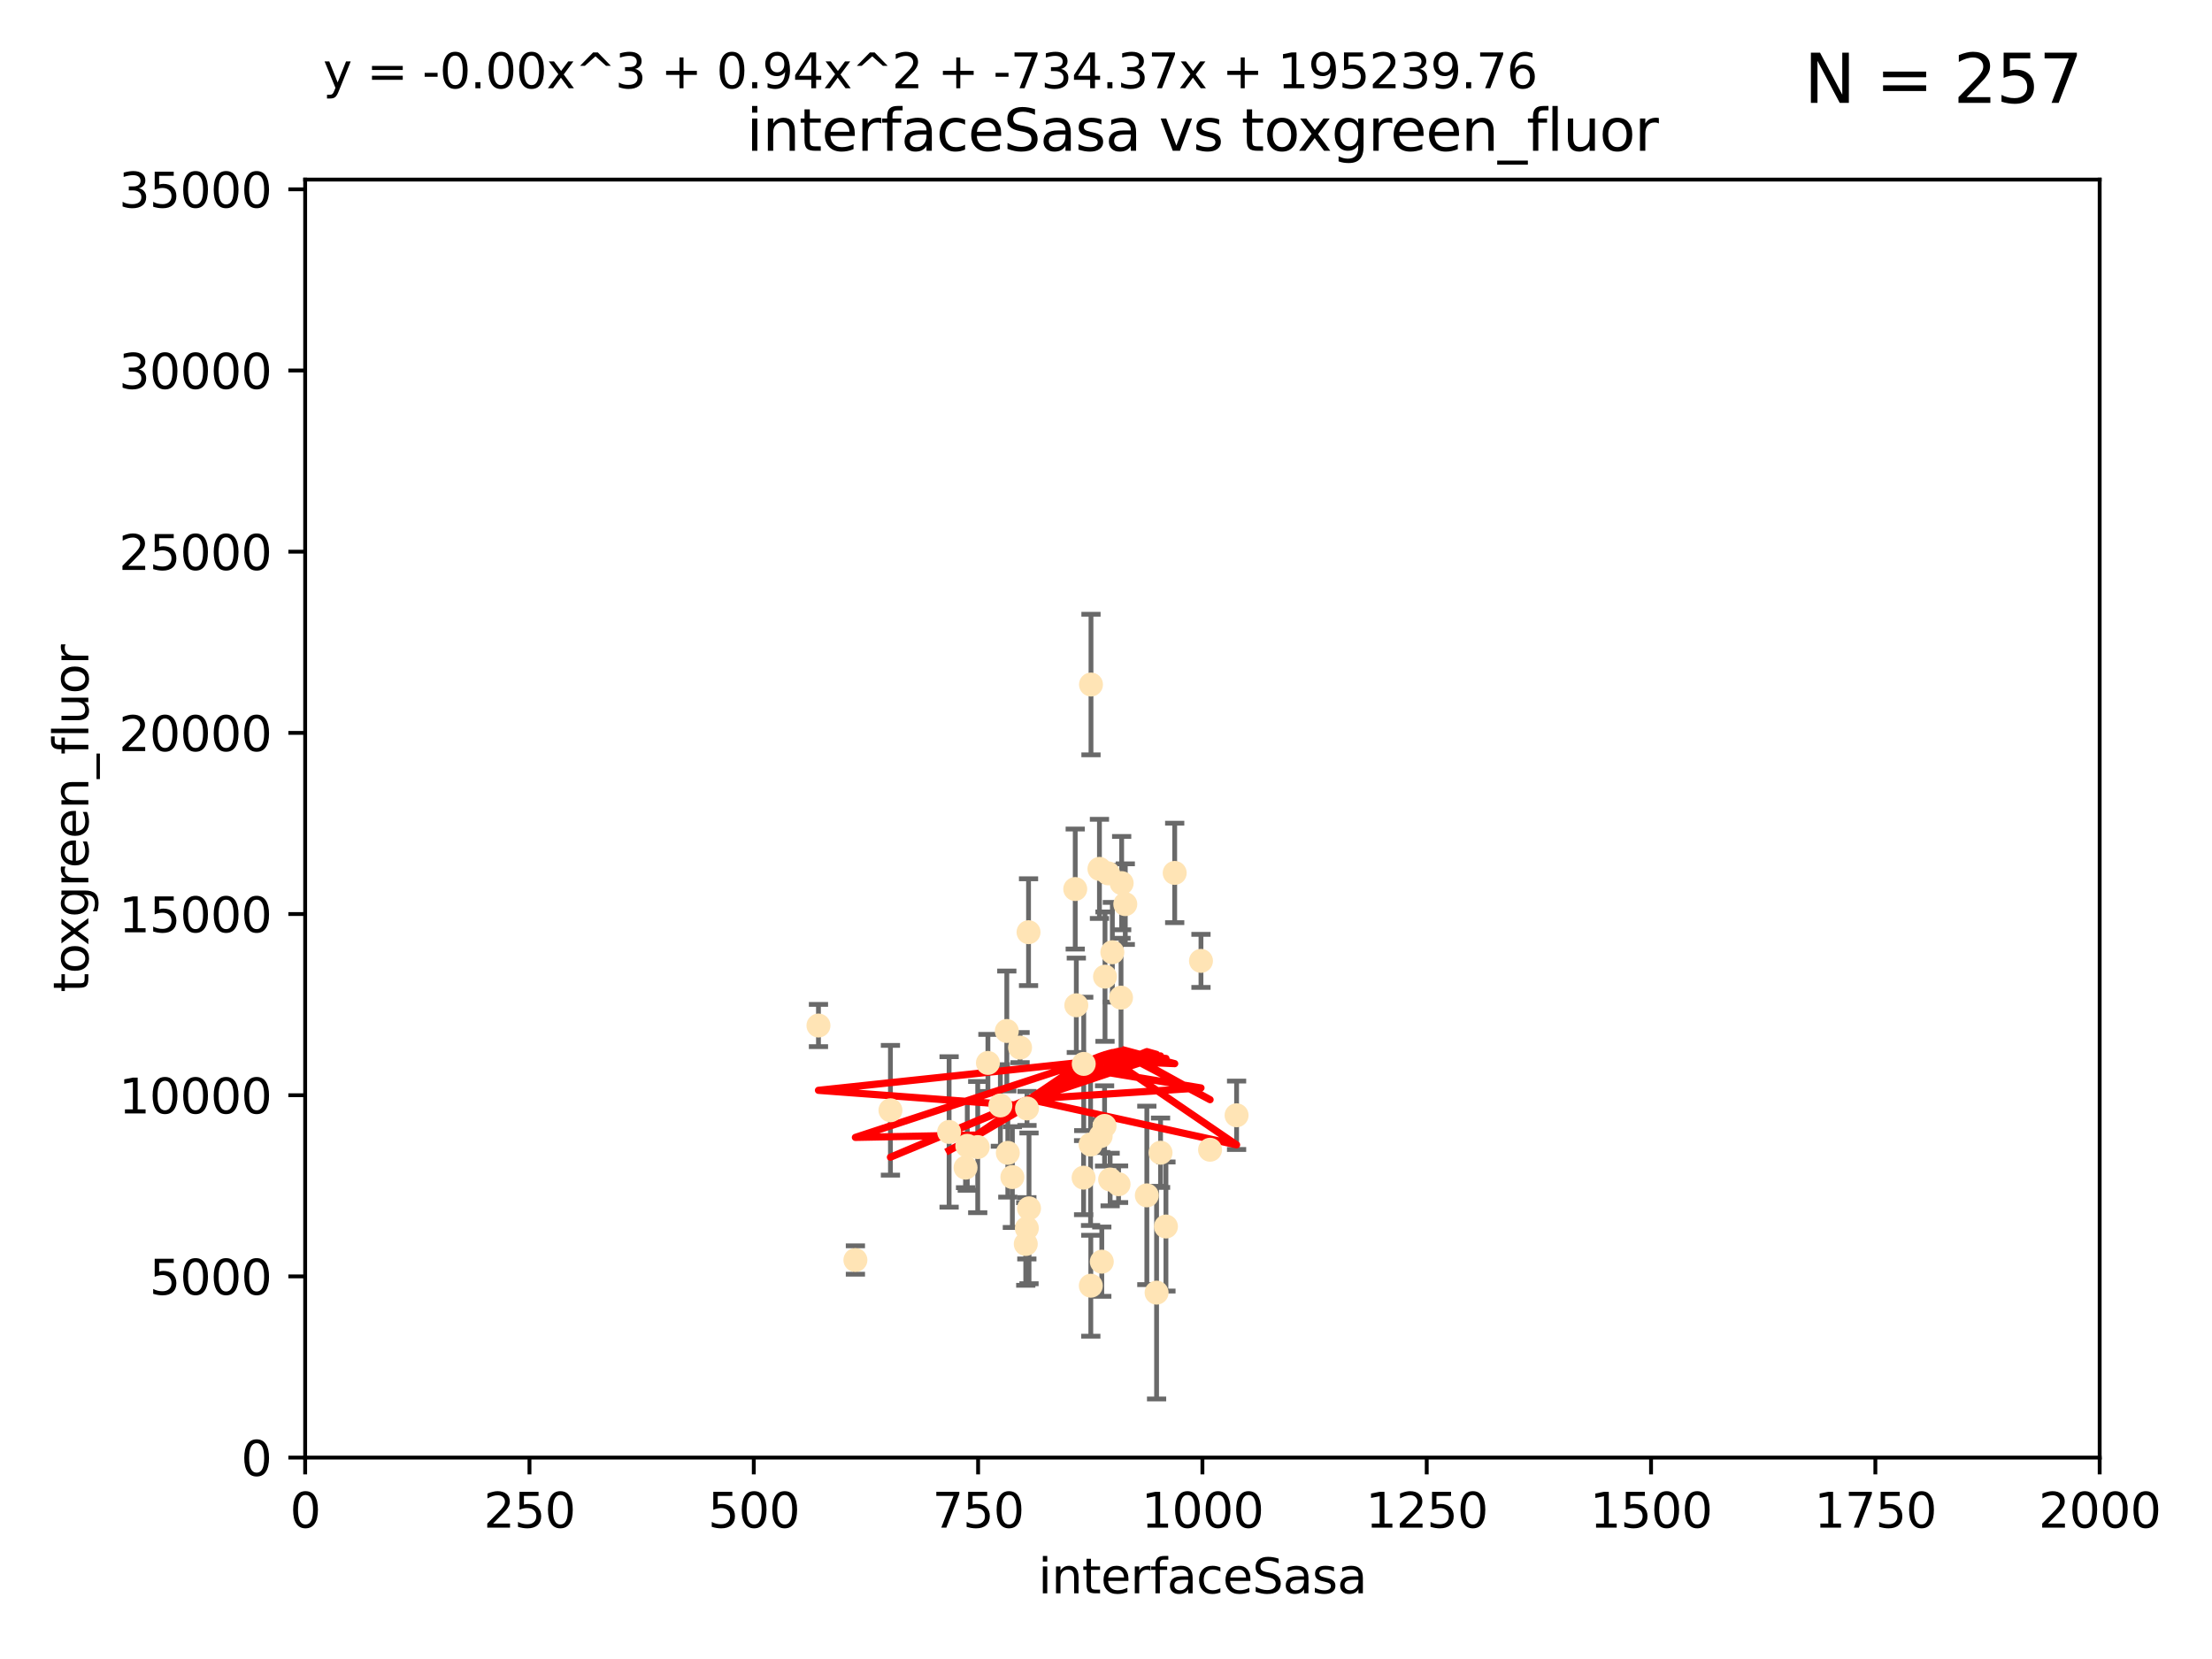 <?xml version="1.0" encoding="utf-8" standalone="no"?>
<!DOCTYPE svg PUBLIC "-//W3C//DTD SVG 1.1//EN"
  "http://www.w3.org/Graphics/SVG/1.1/DTD/svg11.dtd">
<svg xmlns:xlink="http://www.w3.org/1999/xlink" width="460.8pt" height="345.6pt" viewBox="0 0 460.8 345.6" xmlns="http://www.w3.org/2000/svg" version="1.1">
 <defs>
  <style type="text/css">*{stroke-linejoin: round; stroke-linecap: butt}</style>
 </defs>
 <g id="figure_1">
  <g id="patch_1">
   <path d="M 0 345.6 
L 460.8 345.6 
L 460.8 0 
L 0 0 
z
" style="fill: #ffffff"/>
  </g>
  <g id="axes_1">
   <g id="patch_2">
    <path d="M 63.571 303.64 
L 437.4 303.64 
L 437.4 37.411 
L 63.571 37.411 
z
" style="fill: #ffffff"/>
   </g>
   <g id="PathCollection_1">
    <defs>
     <path id="mc5d3ea0cae" d="M 0 1.118 
C 0.297 1.118 0.581 1 0.791 0.791 
C 1 0.581 1.118 0.297 1.118 0 
C 1.118 -0.297 1 -0.581 0.791 -0.791 
C 0.581 -1 0.297 -1.118 0 -1.118 
C -0.297 -1.118 -0.581 -1 -0.791 -0.791 
C -1 -0.581 -1.118 -0.297 -1.118 0 
C -1.118 0.297 -1 0.581 -0.791 0.791 
C -0.581 1 -0.297 1.118 0 1.118 
z
" style="stroke: #ffe4b5"/>
    </defs>
    <g clip-path="url(#p9fc3f92996)">
     <use xlink:href="#mc5d3ea0cae" x="234.418" y="188.351" style="fill: #ffe4b5; stroke: #ffe4b5"/>
     <use xlink:href="#mc5d3ea0cae" x="244.712" y="181.843" style="fill: #ffe4b5; stroke: #ffe4b5"/>
     <use xlink:href="#mc5d3ea0cae" x="227.273" y="142.599" style="fill: #ffe4b5; stroke: #ffe4b5"/>
     <use xlink:href="#mc5d3ea0cae" x="229.035" y="181.005" style="fill: #ffe4b5; stroke: #ffe4b5"/>
     <use xlink:href="#mc5d3ea0cae" x="201.505" y="238.693" style="fill: #ffe4b5; stroke: #ffe4b5"/>
     <use xlink:href="#mc5d3ea0cae" x="224.217" y="209.418" style="fill: #ffe4b5; stroke: #ffe4b5"/>
     <use xlink:href="#mc5d3ea0cae" x="250.185" y="200.169" style="fill: #ffe4b5; stroke: #ffe4b5"/>
     <use xlink:href="#mc5d3ea0cae" x="214.263" y="194.192" style="fill: #ffe4b5; stroke: #ffe4b5"/>
     <use xlink:href="#mc5d3ea0cae" x="257.603" y="232.333" style="fill: #ffe4b5; stroke: #ffe4b5"/>
     <use xlink:href="#mc5d3ea0cae" x="230.103" y="234.551" style="fill: #ffe4b5; stroke: #ffe4b5"/>
     <use xlink:href="#mc5d3ea0cae" x="233.018" y="246.695" style="fill: #ffe4b5; stroke: #ffe4b5"/>
     <use xlink:href="#mc5d3ea0cae" x="252.078" y="239.511" style="fill: #ffe4b5; stroke: #ffe4b5"/>
     <use xlink:href="#mc5d3ea0cae" x="233.663" y="183.971" style="fill: #ffe4b5; stroke: #ffe4b5"/>
     <use xlink:href="#mc5d3ea0cae" x="233.529" y="207.828" style="fill: #ffe4b5; stroke: #ffe4b5"/>
     <use xlink:href="#mc5d3ea0cae" x="201.142" y="243.244" style="fill: #ffe4b5; stroke: #ffe4b5"/>
     <use xlink:href="#mc5d3ea0cae" x="230.194" y="203.455" style="fill: #ffe4b5; stroke: #ffe4b5"/>
     <use xlink:href="#mc5d3ea0cae" x="223.991" y="185.203" style="fill: #ffe4b5; stroke: #ffe4b5"/>
     <use xlink:href="#mc5d3ea0cae" x="231.725" y="198.375" style="fill: #ffe4b5; stroke: #ffe4b5"/>
     <use xlink:href="#mc5d3ea0cae" x="229.523" y="262.829" style="fill: #ffe4b5; stroke: #ffe4b5"/>
     <use xlink:href="#mc5d3ea0cae" x="231.261" y="245.717" style="fill: #ffe4b5; stroke: #ffe4b5"/>
     <use xlink:href="#mc5d3ea0cae" x="205.802" y="221.426" style="fill: #ffe4b5; stroke: #ffe4b5"/>
     <use xlink:href="#mc5d3ea0cae" x="227.235" y="267.838" style="fill: #ffe4b5; stroke: #ffe4b5"/>
     <use xlink:href="#mc5d3ea0cae" x="208.394" y="230.287" style="fill: #ffe4b5; stroke: #ffe4b5"/>
     <use xlink:href="#mc5d3ea0cae" x="213.91" y="255.869" style="fill: #ffe4b5; stroke: #ffe4b5"/>
     <use xlink:href="#mc5d3ea0cae" x="209.946" y="240.165" style="fill: #ffe4b5; stroke: #ffe4b5"/>
     <use xlink:href="#mc5d3ea0cae" x="210.895" y="245.207" style="fill: #ffe4b5; stroke: #ffe4b5"/>
     <use xlink:href="#mc5d3ea0cae" x="225.761" y="221.632" style="fill: #ffe4b5; stroke: #ffe4b5"/>
     <use xlink:href="#mc5d3ea0cae" x="229.29" y="236.668" style="fill: #ffe4b5; stroke: #ffe4b5"/>
     <use xlink:href="#mc5d3ea0cae" x="225.736" y="245.328" style="fill: #ffe4b5; stroke: #ffe4b5"/>
     <use xlink:href="#mc5d3ea0cae" x="241.762" y="240.133" style="fill: #ffe4b5; stroke: #ffe4b5"/>
     <use xlink:href="#mc5d3ea0cae" x="213.686" y="259.145" style="fill: #ffe4b5; stroke: #ffe4b5"/>
     <use xlink:href="#mc5d3ea0cae" x="185.494" y="231.288" style="fill: #ffe4b5; stroke: #ffe4b5"/>
     <use xlink:href="#mc5d3ea0cae" x="214.363" y="251.723" style="fill: #ffe4b5; stroke: #ffe4b5"/>
     <use xlink:href="#mc5d3ea0cae" x="209.736" y="214.773" style="fill: #ffe4b5; stroke: #ffe4b5"/>
     <use xlink:href="#mc5d3ea0cae" x="213.942" y="230.909" style="fill: #ffe4b5; stroke: #ffe4b5"/>
     <use xlink:href="#mc5d3ea0cae" x="238.906" y="249.018" style="fill: #ffe4b5; stroke: #ffe4b5"/>
     <use xlink:href="#mc5d3ea0cae" x="240.938" y="269.281" style="fill: #ffe4b5; stroke: #ffe4b5"/>
     <use xlink:href="#mc5d3ea0cae" x="170.501" y="213.635" style="fill: #ffe4b5; stroke: #ffe4b5"/>
     <use xlink:href="#mc5d3ea0cae" x="212.497" y="218.233" style="fill: #ffe4b5; stroke: #ffe4b5"/>
     <use xlink:href="#mc5d3ea0cae" x="230.837" y="181.932" style="fill: #ffe4b5; stroke: #ffe4b5"/>
     <use xlink:href="#mc5d3ea0cae" x="242.888" y="255.506" style="fill: #ffe4b5; stroke: #ffe4b5"/>
     <use xlink:href="#mc5d3ea0cae" x="227.185" y="238.425" style="fill: #ffe4b5; stroke: #ffe4b5"/>
     <use xlink:href="#mc5d3ea0cae" x="178.196" y="262.484" style="fill: #ffe4b5; stroke: #ffe4b5"/>
     <use xlink:href="#mc5d3ea0cae" x="203.677" y="238.955" style="fill: #ffe4b5; stroke: #ffe4b5"/>
     <use xlink:href="#mc5d3ea0cae" x="197.716" y="235.8" style="fill: #ffe4b5; stroke: #ffe4b5"/>
    </g>
   </g>
   <g id="matplotlib.axis_1">
    <g id="xtick_1">
     <g id="line2d_1">
      <defs>
       <path id="m6ad530c2c9" d="M 0 0 
L 0 3.5 
" style="stroke: #000000; stroke-width: 0.8"/>
      </defs>
      <g>
       <use xlink:href="#m6ad530c2c9" x="63.571" y="303.64" style="stroke: #000000; stroke-width: 0.8"/>
      </g>
     </g>
     <g id="text_1">
      <!-- 0 -->
      <g transform="translate(60.39 318.238)scale(0.1 -0.1)">
       <defs>
        <path id="DejaVuSans-30" d="M 2034 4250 
Q 1547 4250 1301 3770 
Q 1056 3291 1056 2328 
Q 1056 1369 1301 889 
Q 1547 409 2034 409 
Q 2525 409 2770 889 
Q 3016 1369 3016 2328 
Q 3016 3291 2770 3770 
Q 2525 4250 2034 4250 
z
M 2034 4750 
Q 2819 4750 3233 4129 
Q 3647 3509 3647 2328 
Q 3647 1150 3233 529 
Q 2819 -91 2034 -91 
Q 1250 -91 836 529 
Q 422 1150 422 2328 
Q 422 3509 836 4129 
Q 1250 4750 2034 4750 
z
" transform="scale(0.016)"/>
       </defs>
       <use xlink:href="#DejaVuSans-30"/>
      </g>
     </g>
    </g>
    <g id="xtick_2">
     <g id="line2d_2">
      <g>
       <use xlink:href="#m6ad530c2c9" x="110.3" y="303.64" style="stroke: #000000; stroke-width: 0.8"/>
      </g>
     </g>
     <g id="text_2">
      <!-- 250 -->
      <g transform="translate(100.756 318.238)scale(0.1 -0.1)">
       <defs>
        <path id="DejaVuSans-32" d="M 1228 531 
L 3431 531 
L 3431 0 
L 469 0 
L 469 531 
Q 828 903 1448 1529 
Q 2069 2156 2228 2338 
Q 2531 2678 2651 2914 
Q 2772 3150 2772 3378 
Q 2772 3750 2511 3984 
Q 2250 4219 1831 4219 
Q 1534 4219 1204 4116 
Q 875 4013 500 3803 
L 500 4441 
Q 881 4594 1212 4672 
Q 1544 4750 1819 4750 
Q 2544 4750 2975 4387 
Q 3406 4025 3406 3419 
Q 3406 3131 3298 2873 
Q 3191 2616 2906 2266 
Q 2828 2175 2409 1742 
Q 1991 1309 1228 531 
z
" transform="scale(0.016)"/>
        <path id="DejaVuSans-35" d="M 691 4666 
L 3169 4666 
L 3169 4134 
L 1269 4134 
L 1269 2991 
Q 1406 3038 1543 3061 
Q 1681 3084 1819 3084 
Q 2600 3084 3056 2656 
Q 3513 2228 3513 1497 
Q 3513 744 3044 326 
Q 2575 -91 1722 -91 
Q 1428 -91 1123 -41 
Q 819 9 494 109 
L 494 744 
Q 775 591 1075 516 
Q 1375 441 1709 441 
Q 2250 441 2565 725 
Q 2881 1009 2881 1497 
Q 2881 1984 2565 2268 
Q 2250 2553 1709 2553 
Q 1456 2553 1204 2497 
Q 953 2441 691 2322 
L 691 4666 
z
" transform="scale(0.016)"/>
       </defs>
       <use xlink:href="#DejaVuSans-32"/>
       <use xlink:href="#DejaVuSans-35" x="63.623"/>
       <use xlink:href="#DejaVuSans-30" x="127.246"/>
      </g>
     </g>
    </g>
    <g id="xtick_3">
     <g id="line2d_3">
      <g>
       <use xlink:href="#m6ad530c2c9" x="157.028" y="303.64" style="stroke: #000000; stroke-width: 0.8"/>
      </g>
     </g>
     <g id="text_3">
      <!-- 500 -->
      <g transform="translate(147.485 318.238)scale(0.1 -0.1)">
       <use xlink:href="#DejaVuSans-35"/>
       <use xlink:href="#DejaVuSans-30" x="63.623"/>
       <use xlink:href="#DejaVuSans-30" x="127.246"/>
      </g>
     </g>
    </g>
    <g id="xtick_4">
     <g id="line2d_4">
      <g>
       <use xlink:href="#m6ad530c2c9" x="203.757" y="303.64" style="stroke: #000000; stroke-width: 0.8"/>
      </g>
     </g>
     <g id="text_4">
      <!-- 750 -->
      <g transform="translate(194.213 318.238)scale(0.1 -0.1)">
       <defs>
        <path id="DejaVuSans-37" d="M 525 4666 
L 3525 4666 
L 3525 4397 
L 1831 0 
L 1172 0 
L 2766 4134 
L 525 4134 
L 525 4666 
z
" transform="scale(0.016)"/>
       </defs>
       <use xlink:href="#DejaVuSans-37"/>
       <use xlink:href="#DejaVuSans-35" x="63.623"/>
       <use xlink:href="#DejaVuSans-30" x="127.246"/>
      </g>
     </g>
    </g>
    <g id="xtick_5">
     <g id="line2d_5">
      <g>
       <use xlink:href="#m6ad530c2c9" x="250.486" y="303.64" style="stroke: #000000; stroke-width: 0.8"/>
      </g>
     </g>
     <g id="text_5">
      <!-- 1000 -->
      <g transform="translate(237.761 318.238)scale(0.1 -0.1)">
       <defs>
        <path id="DejaVuSans-31" d="M 794 531 
L 1825 531 
L 1825 4091 
L 703 3866 
L 703 4441 
L 1819 4666 
L 2450 4666 
L 2450 531 
L 3481 531 
L 3481 0 
L 794 0 
L 794 531 
z
" transform="scale(0.016)"/>
       </defs>
       <use xlink:href="#DejaVuSans-31"/>
       <use xlink:href="#DejaVuSans-30" x="63.623"/>
       <use xlink:href="#DejaVuSans-30" x="127.246"/>
       <use xlink:href="#DejaVuSans-30" x="190.869"/>
      </g>
     </g>
    </g>
    <g id="xtick_6">
     <g id="line2d_6">
      <g>
       <use xlink:href="#m6ad530c2c9" x="297.214" y="303.64" style="stroke: #000000; stroke-width: 0.8"/>
      </g>
     </g>
     <g id="text_6">
      <!-- 1250 -->
      <g transform="translate(284.489 318.238)scale(0.1 -0.1)">
       <use xlink:href="#DejaVuSans-31"/>
       <use xlink:href="#DejaVuSans-32" x="63.623"/>
       <use xlink:href="#DejaVuSans-35" x="127.246"/>
       <use xlink:href="#DejaVuSans-30" x="190.869"/>
      </g>
     </g>
    </g>
    <g id="xtick_7">
     <g id="line2d_7">
      <g>
       <use xlink:href="#m6ad530c2c9" x="343.943" y="303.64" style="stroke: #000000; stroke-width: 0.8"/>
      </g>
     </g>
     <g id="text_7">
      <!-- 1500 -->
      <g transform="translate(331.218 318.238)scale(0.1 -0.1)">
       <use xlink:href="#DejaVuSans-31"/>
       <use xlink:href="#DejaVuSans-35" x="63.623"/>
       <use xlink:href="#DejaVuSans-30" x="127.246"/>
       <use xlink:href="#DejaVuSans-30" x="190.869"/>
      </g>
     </g>
    </g>
    <g id="xtick_8">
     <g id="line2d_8">
      <g>
       <use xlink:href="#m6ad530c2c9" x="390.671" y="303.64" style="stroke: #000000; stroke-width: 0.8"/>
      </g>
     </g>
     <g id="text_8">
      <!-- 1750 -->
      <g transform="translate(377.946 318.238)scale(0.1 -0.1)">
       <use xlink:href="#DejaVuSans-31"/>
       <use xlink:href="#DejaVuSans-37" x="63.623"/>
       <use xlink:href="#DejaVuSans-35" x="127.246"/>
       <use xlink:href="#DejaVuSans-30" x="190.869"/>
      </g>
     </g>
    </g>
    <g id="xtick_9">
     <g id="line2d_9">
      <g>
       <use xlink:href="#m6ad530c2c9" x="437.4" y="303.64" style="stroke: #000000; stroke-width: 0.8"/>
      </g>
     </g>
     <g id="text_9">
      <!-- 2000 -->
      <g transform="translate(424.675 318.238)scale(0.1 -0.1)">
       <use xlink:href="#DejaVuSans-32"/>
       <use xlink:href="#DejaVuSans-30" x="63.623"/>
       <use xlink:href="#DejaVuSans-30" x="127.246"/>
       <use xlink:href="#DejaVuSans-30" x="190.869"/>
      </g>
     </g>
    </g>
    <g id="text_10">
     <!-- interfaceSasa -->
     <g transform="translate(216.279 331.917)scale(0.1 -0.1)">
      <defs>
       <path id="DejaVuSans-69" d="M 603 3500 
L 1178 3500 
L 1178 0 
L 603 0 
L 603 3500 
z
M 603 4863 
L 1178 4863 
L 1178 4134 
L 603 4134 
L 603 4863 
z
" transform="scale(0.016)"/>
       <path id="DejaVuSans-6e" d="M 3513 2113 
L 3513 0 
L 2938 0 
L 2938 2094 
Q 2938 2591 2744 2837 
Q 2550 3084 2163 3084 
Q 1697 3084 1428 2787 
Q 1159 2491 1159 1978 
L 1159 0 
L 581 0 
L 581 3500 
L 1159 3500 
L 1159 2956 
Q 1366 3272 1645 3428 
Q 1925 3584 2291 3584 
Q 2894 3584 3203 3211 
Q 3513 2838 3513 2113 
z
" transform="scale(0.016)"/>
       <path id="DejaVuSans-74" d="M 1172 4494 
L 1172 3500 
L 2356 3500 
L 2356 3053 
L 1172 3053 
L 1172 1153 
Q 1172 725 1289 603 
Q 1406 481 1766 481 
L 2356 481 
L 2356 0 
L 1766 0 
Q 1100 0 847 248 
Q 594 497 594 1153 
L 594 3053 
L 172 3053 
L 172 3500 
L 594 3500 
L 594 4494 
L 1172 4494 
z
" transform="scale(0.016)"/>
       <path id="DejaVuSans-65" d="M 3597 1894 
L 3597 1613 
L 953 1613 
Q 991 1019 1311 708 
Q 1631 397 2203 397 
Q 2534 397 2845 478 
Q 3156 559 3463 722 
L 3463 178 
Q 3153 47 2828 -22 
Q 2503 -91 2169 -91 
Q 1331 -91 842 396 
Q 353 884 353 1716 
Q 353 2575 817 3079 
Q 1281 3584 2069 3584 
Q 2775 3584 3186 3129 
Q 3597 2675 3597 1894 
z
M 3022 2063 
Q 3016 2534 2758 2815 
Q 2500 3097 2075 3097 
Q 1594 3097 1305 2825 
Q 1016 2553 972 2059 
L 3022 2063 
z
" transform="scale(0.016)"/>
       <path id="DejaVuSans-72" d="M 2631 2963 
Q 2534 3019 2420 3045 
Q 2306 3072 2169 3072 
Q 1681 3072 1420 2755 
Q 1159 2438 1159 1844 
L 1159 0 
L 581 0 
L 581 3500 
L 1159 3500 
L 1159 2956 
Q 1341 3275 1631 3429 
Q 1922 3584 2338 3584 
Q 2397 3584 2469 3576 
Q 2541 3569 2628 3553 
L 2631 2963 
z
" transform="scale(0.016)"/>
       <path id="DejaVuSans-66" d="M 2375 4863 
L 2375 4384 
L 1825 4384 
Q 1516 4384 1395 4259 
Q 1275 4134 1275 3809 
L 1275 3500 
L 2222 3500 
L 2222 3053 
L 1275 3053 
L 1275 0 
L 697 0 
L 697 3053 
L 147 3053 
L 147 3500 
L 697 3500 
L 697 3744 
Q 697 4328 969 4595 
Q 1241 4863 1831 4863 
L 2375 4863 
z
" transform="scale(0.016)"/>
       <path id="DejaVuSans-61" d="M 2194 1759 
Q 1497 1759 1228 1600 
Q 959 1441 959 1056 
Q 959 750 1161 570 
Q 1363 391 1709 391 
Q 2188 391 2477 730 
Q 2766 1069 2766 1631 
L 2766 1759 
L 2194 1759 
z
M 3341 1997 
L 3341 0 
L 2766 0 
L 2766 531 
Q 2569 213 2275 61 
Q 1981 -91 1556 -91 
Q 1019 -91 701 211 
Q 384 513 384 1019 
Q 384 1609 779 1909 
Q 1175 2209 1959 2209 
L 2766 2209 
L 2766 2266 
Q 2766 2663 2505 2880 
Q 2244 3097 1772 3097 
Q 1472 3097 1187 3025 
Q 903 2953 641 2809 
L 641 3341 
Q 956 3463 1253 3523 
Q 1550 3584 1831 3584 
Q 2591 3584 2966 3190 
Q 3341 2797 3341 1997 
z
" transform="scale(0.016)"/>
       <path id="DejaVuSans-63" d="M 3122 3366 
L 3122 2828 
Q 2878 2963 2633 3030 
Q 2388 3097 2138 3097 
Q 1578 3097 1268 2742 
Q 959 2388 959 1747 
Q 959 1106 1268 751 
Q 1578 397 2138 397 
Q 2388 397 2633 464 
Q 2878 531 3122 666 
L 3122 134 
Q 2881 22 2623 -34 
Q 2366 -91 2075 -91 
Q 1284 -91 818 406 
Q 353 903 353 1747 
Q 353 2603 823 3093 
Q 1294 3584 2113 3584 
Q 2378 3584 2631 3529 
Q 2884 3475 3122 3366 
z
" transform="scale(0.016)"/>
       <path id="DejaVuSans-53" d="M 3425 4513 
L 3425 3897 
Q 3066 4069 2747 4153 
Q 2428 4238 2131 4238 
Q 1616 4238 1336 4038 
Q 1056 3838 1056 3469 
Q 1056 3159 1242 3001 
Q 1428 2844 1947 2747 
L 2328 2669 
Q 3034 2534 3370 2195 
Q 3706 1856 3706 1288 
Q 3706 609 3251 259 
Q 2797 -91 1919 -91 
Q 1588 -91 1214 -16 
Q 841 59 441 206 
L 441 856 
Q 825 641 1194 531 
Q 1563 422 1919 422 
Q 2459 422 2753 634 
Q 3047 847 3047 1241 
Q 3047 1584 2836 1778 
Q 2625 1972 2144 2069 
L 1759 2144 
Q 1053 2284 737 2584 
Q 422 2884 422 3419 
Q 422 4038 858 4394 
Q 1294 4750 2059 4750 
Q 2388 4750 2728 4690 
Q 3069 4631 3425 4513 
z
" transform="scale(0.016)"/>
       <path id="DejaVuSans-73" d="M 2834 3397 
L 2834 2853 
Q 2591 2978 2328 3040 
Q 2066 3103 1784 3103 
Q 1356 3103 1142 2972 
Q 928 2841 928 2578 
Q 928 2378 1081 2264 
Q 1234 2150 1697 2047 
L 1894 2003 
Q 2506 1872 2764 1633 
Q 3022 1394 3022 966 
Q 3022 478 2636 193 
Q 2250 -91 1575 -91 
Q 1294 -91 989 -36 
Q 684 19 347 128 
L 347 722 
Q 666 556 975 473 
Q 1284 391 1588 391 
Q 1994 391 2212 530 
Q 2431 669 2431 922 
Q 2431 1156 2273 1281 
Q 2116 1406 1581 1522 
L 1381 1569 
Q 847 1681 609 1914 
Q 372 2147 372 2553 
Q 372 3047 722 3315 
Q 1072 3584 1716 3584 
Q 2034 3584 2315 3537 
Q 2597 3491 2834 3397 
z
" transform="scale(0.016)"/>
      </defs>
      <use xlink:href="#DejaVuSans-69"/>
      <use xlink:href="#DejaVuSans-6e" x="27.783"/>
      <use xlink:href="#DejaVuSans-74" x="91.162"/>
      <use xlink:href="#DejaVuSans-65" x="130.371"/>
      <use xlink:href="#DejaVuSans-72" x="191.895"/>
      <use xlink:href="#DejaVuSans-66" x="233.008"/>
      <use xlink:href="#DejaVuSans-61" x="268.213"/>
      <use xlink:href="#DejaVuSans-63" x="329.492"/>
      <use xlink:href="#DejaVuSans-65" x="384.473"/>
      <use xlink:href="#DejaVuSans-53" x="445.996"/>
      <use xlink:href="#DejaVuSans-61" x="509.473"/>
      <use xlink:href="#DejaVuSans-73" x="570.752"/>
      <use xlink:href="#DejaVuSans-61" x="622.852"/>
     </g>
    </g>
   </g>
   <g id="matplotlib.axis_2">
    <g id="ytick_1">
     <g id="line2d_10">
      <defs>
       <path id="mc601b091f2" d="M 0 0 
L -3.5 0 
" style="stroke: #000000; stroke-width: 0.8"/>
      </defs>
      <g>
       <use xlink:href="#mc601b091f2" x="63.571" y="303.64" style="stroke: #000000; stroke-width: 0.8"/>
      </g>
     </g>
     <g id="text_11">
      <!-- 0 -->
      <g transform="translate(50.209 307.439)scale(0.1 -0.1)">
       <use xlink:href="#DejaVuSans-30"/>
      </g>
     </g>
    </g>
    <g id="ytick_2">
     <g id="line2d_11">
      <g>
       <use xlink:href="#mc601b091f2" x="63.571" y="265.897" style="stroke: #000000; stroke-width: 0.8"/>
      </g>
     </g>
     <g id="text_12">
      <!-- 5000 -->
      <g transform="translate(31.121 269.696)scale(0.1 -0.1)">
       <use xlink:href="#DejaVuSans-35"/>
       <use xlink:href="#DejaVuSans-30" x="63.623"/>
       <use xlink:href="#DejaVuSans-30" x="127.246"/>
       <use xlink:href="#DejaVuSans-30" x="190.869"/>
      </g>
     </g>
    </g>
    <g id="ytick_3">
     <g id="line2d_12">
      <g>
       <use xlink:href="#mc601b091f2" x="63.571" y="228.154" style="stroke: #000000; stroke-width: 0.8"/>
      </g>
     </g>
     <g id="text_13">
      <!-- 10000 -->
      <g transform="translate(24.759 231.953)scale(0.1 -0.1)">
       <use xlink:href="#DejaVuSans-31"/>
       <use xlink:href="#DejaVuSans-30" x="63.623"/>
       <use xlink:href="#DejaVuSans-30" x="127.246"/>
       <use xlink:href="#DejaVuSans-30" x="190.869"/>
       <use xlink:href="#DejaVuSans-30" x="254.492"/>
      </g>
     </g>
    </g>
    <g id="ytick_4">
     <g id="line2d_13">
      <g>
       <use xlink:href="#mc601b091f2" x="63.571" y="190.411" style="stroke: #000000; stroke-width: 0.8"/>
      </g>
     </g>
     <g id="text_14">
      <!-- 15000 -->
      <g transform="translate(24.759 194.21)scale(0.1 -0.1)">
       <use xlink:href="#DejaVuSans-31"/>
       <use xlink:href="#DejaVuSans-35" x="63.623"/>
       <use xlink:href="#DejaVuSans-30" x="127.246"/>
       <use xlink:href="#DejaVuSans-30" x="190.869"/>
       <use xlink:href="#DejaVuSans-30" x="254.492"/>
      </g>
     </g>
    </g>
    <g id="ytick_5">
     <g id="line2d_14">
      <g>
       <use xlink:href="#mc601b091f2" x="63.571" y="152.668" style="stroke: #000000; stroke-width: 0.8"/>
      </g>
     </g>
     <g id="text_15">
      <!-- 20000 -->
      <g transform="translate(24.759 156.467)scale(0.1 -0.1)">
       <use xlink:href="#DejaVuSans-32"/>
       <use xlink:href="#DejaVuSans-30" x="63.623"/>
       <use xlink:href="#DejaVuSans-30" x="127.246"/>
       <use xlink:href="#DejaVuSans-30" x="190.869"/>
       <use xlink:href="#DejaVuSans-30" x="254.492"/>
      </g>
     </g>
    </g>
    <g id="ytick_6">
     <g id="line2d_15">
      <g>
       <use xlink:href="#mc601b091f2" x="63.571" y="114.925" style="stroke: #000000; stroke-width: 0.8"/>
      </g>
     </g>
     <g id="text_16">
      <!-- 25000 -->
      <g transform="translate(24.759 118.724)scale(0.1 -0.1)">
       <use xlink:href="#DejaVuSans-32"/>
       <use xlink:href="#DejaVuSans-35" x="63.623"/>
       <use xlink:href="#DejaVuSans-30" x="127.246"/>
       <use xlink:href="#DejaVuSans-30" x="190.869"/>
       <use xlink:href="#DejaVuSans-30" x="254.492"/>
      </g>
     </g>
    </g>
    <g id="ytick_7">
     <g id="line2d_16">
      <g>
       <use xlink:href="#mc601b091f2" x="63.571" y="77.181" style="stroke: #000000; stroke-width: 0.8"/>
      </g>
     </g>
     <g id="text_17">
      <!-- 30000 -->
      <g transform="translate(24.759 80.981)scale(0.1 -0.1)">
       <defs>
        <path id="DejaVuSans-33" d="M 2597 2516 
Q 3050 2419 3304 2112 
Q 3559 1806 3559 1356 
Q 3559 666 3084 287 
Q 2609 -91 1734 -91 
Q 1441 -91 1130 -33 
Q 819 25 488 141 
L 488 750 
Q 750 597 1062 519 
Q 1375 441 1716 441 
Q 2309 441 2620 675 
Q 2931 909 2931 1356 
Q 2931 1769 2642 2001 
Q 2353 2234 1838 2234 
L 1294 2234 
L 1294 2753 
L 1863 2753 
Q 2328 2753 2575 2939 
Q 2822 3125 2822 3475 
Q 2822 3834 2567 4026 
Q 2313 4219 1838 4219 
Q 1578 4219 1281 4162 
Q 984 4106 628 3988 
L 628 4550 
Q 988 4650 1302 4700 
Q 1616 4750 1894 4750 
Q 2613 4750 3031 4423 
Q 3450 4097 3450 3541 
Q 3450 3153 3228 2886 
Q 3006 2619 2597 2516 
z
" transform="scale(0.016)"/>
       </defs>
       <use xlink:href="#DejaVuSans-33"/>
       <use xlink:href="#DejaVuSans-30" x="63.623"/>
       <use xlink:href="#DejaVuSans-30" x="127.246"/>
       <use xlink:href="#DejaVuSans-30" x="190.869"/>
       <use xlink:href="#DejaVuSans-30" x="254.492"/>
      </g>
     </g>
    </g>
    <g id="ytick_8">
     <g id="line2d_17">
      <g>
       <use xlink:href="#mc601b091f2" x="63.571" y="39.438" style="stroke: #000000; stroke-width: 0.8"/>
      </g>
     </g>
     <g id="text_18">
      <!-- 35000 -->
      <g transform="translate(24.759 43.238)scale(0.1 -0.1)">
       <use xlink:href="#DejaVuSans-33"/>
       <use xlink:href="#DejaVuSans-35" x="63.623"/>
       <use xlink:href="#DejaVuSans-30" x="127.246"/>
       <use xlink:href="#DejaVuSans-30" x="190.869"/>
       <use xlink:href="#DejaVuSans-30" x="254.492"/>
      </g>
     </g>
    </g>
    <g id="text_19">
     <!-- toxgreen_fluor -->
     <g transform="translate(18.401 206.72)rotate(-90)scale(0.1 -0.1)">
      <defs>
       <path id="DejaVuSans-6f" d="M 1959 3097 
Q 1497 3097 1228 2736 
Q 959 2375 959 1747 
Q 959 1119 1226 758 
Q 1494 397 1959 397 
Q 2419 397 2687 759 
Q 2956 1122 2956 1747 
Q 2956 2369 2687 2733 
Q 2419 3097 1959 3097 
z
M 1959 3584 
Q 2709 3584 3137 3096 
Q 3566 2609 3566 1747 
Q 3566 888 3137 398 
Q 2709 -91 1959 -91 
Q 1206 -91 779 398 
Q 353 888 353 1747 
Q 353 2609 779 3096 
Q 1206 3584 1959 3584 
z
" transform="scale(0.016)"/>
       <path id="DejaVuSans-78" d="M 3513 3500 
L 2247 1797 
L 3578 0 
L 2900 0 
L 1881 1375 
L 863 0 
L 184 0 
L 1544 1831 
L 300 3500 
L 978 3500 
L 1906 2253 
L 2834 3500 
L 3513 3500 
z
" transform="scale(0.016)"/>
       <path id="DejaVuSans-67" d="M 2906 1791 
Q 2906 2416 2648 2759 
Q 2391 3103 1925 3103 
Q 1463 3103 1205 2759 
Q 947 2416 947 1791 
Q 947 1169 1205 825 
Q 1463 481 1925 481 
Q 2391 481 2648 825 
Q 2906 1169 2906 1791 
z
M 3481 434 
Q 3481 -459 3084 -895 
Q 2688 -1331 1869 -1331 
Q 1566 -1331 1297 -1286 
Q 1028 -1241 775 -1147 
L 775 -588 
Q 1028 -725 1275 -790 
Q 1522 -856 1778 -856 
Q 2344 -856 2625 -561 
Q 2906 -266 2906 331 
L 2906 616 
Q 2728 306 2450 153 
Q 2172 0 1784 0 
Q 1141 0 747 490 
Q 353 981 353 1791 
Q 353 2603 747 3093 
Q 1141 3584 1784 3584 
Q 2172 3584 2450 3431 
Q 2728 3278 2906 2969 
L 2906 3500 
L 3481 3500 
L 3481 434 
z
" transform="scale(0.016)"/>
       <path id="DejaVuSans-5f" d="M 3263 -1063 
L 3263 -1509 
L -63 -1509 
L -63 -1063 
L 3263 -1063 
z
" transform="scale(0.016)"/>
       <path id="DejaVuSans-6c" d="M 603 4863 
L 1178 4863 
L 1178 0 
L 603 0 
L 603 4863 
z
" transform="scale(0.016)"/>
       <path id="DejaVuSans-75" d="M 544 1381 
L 544 3500 
L 1119 3500 
L 1119 1403 
Q 1119 906 1312 657 
Q 1506 409 1894 409 
Q 2359 409 2629 706 
Q 2900 1003 2900 1516 
L 2900 3500 
L 3475 3500 
L 3475 0 
L 2900 0 
L 2900 538 
Q 2691 219 2414 64 
Q 2138 -91 1772 -91 
Q 1169 -91 856 284 
Q 544 659 544 1381 
z
M 1991 3584 
L 1991 3584 
z
" transform="scale(0.016)"/>
      </defs>
      <use xlink:href="#DejaVuSans-74"/>
      <use xlink:href="#DejaVuSans-6f" x="39.209"/>
      <use xlink:href="#DejaVuSans-78" x="97.266"/>
      <use xlink:href="#DejaVuSans-67" x="156.445"/>
      <use xlink:href="#DejaVuSans-72" x="219.922"/>
      <use xlink:href="#DejaVuSans-65" x="258.785"/>
      <use xlink:href="#DejaVuSans-65" x="320.309"/>
      <use xlink:href="#DejaVuSans-6e" x="381.832"/>
      <use xlink:href="#DejaVuSans-5f" x="445.211"/>
      <use xlink:href="#DejaVuSans-66" x="495.211"/>
      <use xlink:href="#DejaVuSans-6c" x="530.416"/>
      <use xlink:href="#DejaVuSans-75" x="558.199"/>
      <use xlink:href="#DejaVuSans-6f" x="621.578"/>
      <use xlink:href="#DejaVuSans-72" x="682.76"/>
     </g>
    </g>
   </g>
   <g id="LineCollection_1">
    <path d="M 234.418 196.752 
L 234.418 179.949 
" clip-path="url(#p9fc3f92996)" style="fill: none; stroke: #696969"/>
    <path d="M 244.712 192.201 
L 244.712 171.484 
" clip-path="url(#p9fc3f92996)" style="fill: none; stroke: #696969"/>
    <path d="M 227.273 157.242 
L 227.273 127.957 
" clip-path="url(#p9fc3f92996)" style="fill: none; stroke: #696969"/>
    <path d="M 229.035 191.334 
L 229.035 170.675 
" clip-path="url(#p9fc3f92996)" style="fill: none; stroke: #696969"/>
    <path d="M 201.505 247.946 
L 201.505 229.44 
" clip-path="url(#p9fc3f92996)" style="fill: none; stroke: #696969"/>
    <path d="M 224.217 219.25 
L 224.217 199.587 
" clip-path="url(#p9fc3f92996)" style="fill: none; stroke: #696969"/>
    <path d="M 250.185 205.695 
L 250.185 194.642 
" clip-path="url(#p9fc3f92996)" style="fill: none; stroke: #696969"/>
    <path d="M 214.263 205.318 
L 214.263 183.065 
" clip-path="url(#p9fc3f92996)" style="fill: none; stroke: #696969"/>
    <path d="M 257.603 239.456 
L 257.603 225.21 
" clip-path="url(#p9fc3f92996)" style="fill: none; stroke: #696969"/>
    <path d="M 230.103 242.909 
L 230.103 226.193 
" clip-path="url(#p9fc3f92996)" style="fill: none; stroke: #696969"/>
    <path d="M 233.018 250.509 
L 233.018 242.881 
" clip-path="url(#p9fc3f92996)" style="fill: none; stroke: #696969"/>
    <path d="M 252.078 239.932 
L 252.078 239.091 
" clip-path="url(#p9fc3f92996)" style="fill: none; stroke: #696969"/>
    <path d="M 233.663 193.689 
L 233.663 174.254 
" clip-path="url(#p9fc3f92996)" style="fill: none; stroke: #696969"/>
    <path d="M 233.529 220.196 
L 233.529 195.46 
" clip-path="url(#p9fc3f92996)" style="fill: none; stroke: #696969"/>
    <path d="M 201.142 247.41 
L 201.142 239.079 
" clip-path="url(#p9fc3f92996)" style="fill: none; stroke: #696969"/>
    <path d="M 230.194 216.927 
L 230.194 189.982 
" clip-path="url(#p9fc3f92996)" style="fill: none; stroke: #696969"/>
    <path d="M 223.991 197.701 
L 223.991 172.706 
" clip-path="url(#p9fc3f92996)" style="fill: none; stroke: #696969"/>
    <path d="M 231.725 208.757 
L 231.725 187.992 
" clip-path="url(#p9fc3f92996)" style="fill: none; stroke: #696969"/>
    <path d="M 229.523 270.051 
L 229.523 255.606 
" clip-path="url(#p9fc3f92996)" style="fill: none; stroke: #696969"/>
    <path d="M 231.261 251.194 
L 231.261 240.24 
" clip-path="url(#p9fc3f92996)" style="fill: none; stroke: #696969"/>
    <path d="M 205.802 227.368 
L 205.802 215.484 
" clip-path="url(#p9fc3f92996)" style="fill: none; stroke: #696969"/>
    <path d="M 227.235 278.351 
L 227.235 257.325 
" clip-path="url(#p9fc3f92996)" style="fill: none; stroke: #696969"/>
    <path d="M 208.394 238.782 
L 208.394 221.793 
" clip-path="url(#p9fc3f92996)" style="fill: none; stroke: #696969"/>
    <path d="M 213.91 262.262 
L 213.91 249.477 
" clip-path="url(#p9fc3f92996)" style="fill: none; stroke: #696969"/>
    <path d="M 209.946 249.376 
L 209.946 230.955 
" clip-path="url(#p9fc3f92996)" style="fill: none; stroke: #696969"/>
    <path d="M 210.895 255.702 
L 210.895 234.711 
" clip-path="url(#p9fc3f92996)" style="fill: none; stroke: #696969"/>
    <path d="M 225.761 235.523 
L 225.761 207.742 
" clip-path="url(#p9fc3f92996)" style="fill: none; stroke: #696969"/>
    <path d="M 229.29 240.079 
L 229.29 233.256 
" clip-path="url(#p9fc3f92996)" style="fill: none; stroke: #696969"/>
    <path d="M 225.736 253.044 
L 225.736 237.611 
" clip-path="url(#p9fc3f92996)" style="fill: none; stroke: #696969"/>
    <path d="M 241.762 247.36 
L 241.762 232.905 
" clip-path="url(#p9fc3f92996)" style="fill: none; stroke: #696969"/>
    <path d="M 213.686 267.749 
L 213.686 250.541 
" clip-path="url(#p9fc3f92996)" style="fill: none; stroke: #696969"/>
    <path d="M 185.494 244.802 
L 185.494 217.774 
" clip-path="url(#p9fc3f92996)" style="fill: none; stroke: #696969"/>
    <path d="M 214.363 267.424 
L 214.363 236.021 
" clip-path="url(#p9fc3f92996)" style="fill: none; stroke: #696969"/>
    <path d="M 209.736 227.262 
L 209.736 202.285 
" clip-path="url(#p9fc3f92996)" style="fill: none; stroke: #696969"/>
    <path d="M 213.942 234.453 
L 213.942 227.366 
" clip-path="url(#p9fc3f92996)" style="fill: none; stroke: #696969"/>
    <path d="M 238.906 267.609 
L 238.906 230.427 
" clip-path="url(#p9fc3f92996)" style="fill: none; stroke: #696969"/>
    <path d="M 240.938 291.425 
L 240.938 247.137 
" clip-path="url(#p9fc3f92996)" style="fill: none; stroke: #696969"/>
    <path d="M 170.501 218.032 
L 170.501 209.238 
" clip-path="url(#p9fc3f92996)" style="fill: none; stroke: #696969"/>
    <path d="M 212.497 221.368 
L 212.497 215.099 
" clip-path="url(#p9fc3f92996)" style="fill: none; stroke: #696969"/>
    <path d="M 230.837 183.595 
L 230.837 180.268 
" clip-path="url(#p9fc3f92996)" style="fill: none; stroke: #696969"/>
    <path d="M 242.888 268.949 
L 242.888 242.062 
" clip-path="url(#p9fc3f92996)" style="fill: none; stroke: #696969"/>
    <path d="M 227.185 255.286 
L 227.185 221.564 
" clip-path="url(#p9fc3f92996)" style="fill: none; stroke: #696969"/>
    <path d="M 178.196 265.442 
L 178.196 259.527 
" clip-path="url(#p9fc3f92996)" style="fill: none; stroke: #696969"/>
    <path d="M 203.677 252.619 
L 203.677 225.291 
" clip-path="url(#p9fc3f92996)" style="fill: none; stroke: #696969"/>
    <path d="M 197.716 251.47 
L 197.716 220.13 
" clip-path="url(#p9fc3f92996)" style="fill: none; stroke: #696969"/>
   </g>
   <g id="line2d_18">
    <defs>
     <path id="m72d822ae0e" d="M 2 0 
L -2 -0 
" style="stroke: #696969"/>
    </defs>
    <g clip-path="url(#p9fc3f92996)">
     <use xlink:href="#m72d822ae0e" x="234.418" y="196.752" style="fill: #696969; stroke: #696969"/>
     <use xlink:href="#m72d822ae0e" x="244.712" y="192.201" style="fill: #696969; stroke: #696969"/>
     <use xlink:href="#m72d822ae0e" x="227.273" y="157.242" style="fill: #696969; stroke: #696969"/>
     <use xlink:href="#m72d822ae0e" x="229.035" y="191.334" style="fill: #696969; stroke: #696969"/>
     <use xlink:href="#m72d822ae0e" x="201.505" y="247.946" style="fill: #696969; stroke: #696969"/>
     <use xlink:href="#m72d822ae0e" x="224.217" y="219.25" style="fill: #696969; stroke: #696969"/>
     <use xlink:href="#m72d822ae0e" x="250.185" y="205.695" style="fill: #696969; stroke: #696969"/>
     <use xlink:href="#m72d822ae0e" x="214.263" y="205.318" style="fill: #696969; stroke: #696969"/>
     <use xlink:href="#m72d822ae0e" x="257.603" y="239.456" style="fill: #696969; stroke: #696969"/>
     <use xlink:href="#m72d822ae0e" x="230.103" y="242.909" style="fill: #696969; stroke: #696969"/>
     <use xlink:href="#m72d822ae0e" x="233.018" y="250.509" style="fill: #696969; stroke: #696969"/>
     <use xlink:href="#m72d822ae0e" x="252.078" y="239.932" style="fill: #696969; stroke: #696969"/>
     <use xlink:href="#m72d822ae0e" x="233.663" y="193.689" style="fill: #696969; stroke: #696969"/>
     <use xlink:href="#m72d822ae0e" x="233.529" y="220.196" style="fill: #696969; stroke: #696969"/>
     <use xlink:href="#m72d822ae0e" x="201.142" y="247.41" style="fill: #696969; stroke: #696969"/>
     <use xlink:href="#m72d822ae0e" x="230.194" y="216.927" style="fill: #696969; stroke: #696969"/>
     <use xlink:href="#m72d822ae0e" x="223.991" y="197.701" style="fill: #696969; stroke: #696969"/>
     <use xlink:href="#m72d822ae0e" x="231.725" y="208.757" style="fill: #696969; stroke: #696969"/>
     <use xlink:href="#m72d822ae0e" x="229.523" y="270.051" style="fill: #696969; stroke: #696969"/>
     <use xlink:href="#m72d822ae0e" x="231.261" y="251.194" style="fill: #696969; stroke: #696969"/>
     <use xlink:href="#m72d822ae0e" x="205.802" y="227.368" style="fill: #696969; stroke: #696969"/>
     <use xlink:href="#m72d822ae0e" x="227.235" y="278.351" style="fill: #696969; stroke: #696969"/>
     <use xlink:href="#m72d822ae0e" x="208.394" y="238.782" style="fill: #696969; stroke: #696969"/>
     <use xlink:href="#m72d822ae0e" x="213.91" y="262.262" style="fill: #696969; stroke: #696969"/>
     <use xlink:href="#m72d822ae0e" x="209.946" y="249.376" style="fill: #696969; stroke: #696969"/>
     <use xlink:href="#m72d822ae0e" x="210.895" y="255.702" style="fill: #696969; stroke: #696969"/>
     <use xlink:href="#m72d822ae0e" x="225.761" y="235.523" style="fill: #696969; stroke: #696969"/>
     <use xlink:href="#m72d822ae0e" x="229.29" y="240.079" style="fill: #696969; stroke: #696969"/>
     <use xlink:href="#m72d822ae0e" x="225.736" y="253.044" style="fill: #696969; stroke: #696969"/>
     <use xlink:href="#m72d822ae0e" x="241.762" y="247.36" style="fill: #696969; stroke: #696969"/>
     <use xlink:href="#m72d822ae0e" x="213.686" y="267.749" style="fill: #696969; stroke: #696969"/>
     <use xlink:href="#m72d822ae0e" x="185.494" y="244.802" style="fill: #696969; stroke: #696969"/>
     <use xlink:href="#m72d822ae0e" x="214.363" y="267.424" style="fill: #696969; stroke: #696969"/>
     <use xlink:href="#m72d822ae0e" x="209.736" y="227.262" style="fill: #696969; stroke: #696969"/>
     <use xlink:href="#m72d822ae0e" x="213.942" y="234.453" style="fill: #696969; stroke: #696969"/>
     <use xlink:href="#m72d822ae0e" x="238.906" y="267.609" style="fill: #696969; stroke: #696969"/>
     <use xlink:href="#m72d822ae0e" x="240.938" y="291.425" style="fill: #696969; stroke: #696969"/>
     <use xlink:href="#m72d822ae0e" x="170.501" y="218.032" style="fill: #696969; stroke: #696969"/>
     <use xlink:href="#m72d822ae0e" x="212.497" y="221.368" style="fill: #696969; stroke: #696969"/>
     <use xlink:href="#m72d822ae0e" x="230.837" y="183.595" style="fill: #696969; stroke: #696969"/>
     <use xlink:href="#m72d822ae0e" x="242.888" y="268.949" style="fill: #696969; stroke: #696969"/>
     <use xlink:href="#m72d822ae0e" x="227.185" y="255.286" style="fill: #696969; stroke: #696969"/>
     <use xlink:href="#m72d822ae0e" x="178.196" y="265.442" style="fill: #696969; stroke: #696969"/>
     <use xlink:href="#m72d822ae0e" x="203.677" y="252.619" style="fill: #696969; stroke: #696969"/>
     <use xlink:href="#m72d822ae0e" x="197.716" y="251.47" style="fill: #696969; stroke: #696969"/>
    </g>
   </g>
   <g id="line2d_19">
    <g clip-path="url(#p9fc3f92996)">
     <use xlink:href="#m72d822ae0e" x="234.418" y="179.949" style="fill: #696969; stroke: #696969"/>
     <use xlink:href="#m72d822ae0e" x="244.712" y="171.484" style="fill: #696969; stroke: #696969"/>
     <use xlink:href="#m72d822ae0e" x="227.273" y="127.957" style="fill: #696969; stroke: #696969"/>
     <use xlink:href="#m72d822ae0e" x="229.035" y="170.675" style="fill: #696969; stroke: #696969"/>
     <use xlink:href="#m72d822ae0e" x="201.505" y="229.44" style="fill: #696969; stroke: #696969"/>
     <use xlink:href="#m72d822ae0e" x="224.217" y="199.587" style="fill: #696969; stroke: #696969"/>
     <use xlink:href="#m72d822ae0e" x="250.185" y="194.642" style="fill: #696969; stroke: #696969"/>
     <use xlink:href="#m72d822ae0e" x="214.263" y="183.065" style="fill: #696969; stroke: #696969"/>
     <use xlink:href="#m72d822ae0e" x="257.603" y="225.21" style="fill: #696969; stroke: #696969"/>
     <use xlink:href="#m72d822ae0e" x="230.103" y="226.193" style="fill: #696969; stroke: #696969"/>
     <use xlink:href="#m72d822ae0e" x="233.018" y="242.881" style="fill: #696969; stroke: #696969"/>
     <use xlink:href="#m72d822ae0e" x="252.078" y="239.091" style="fill: #696969; stroke: #696969"/>
     <use xlink:href="#m72d822ae0e" x="233.663" y="174.254" style="fill: #696969; stroke: #696969"/>
     <use xlink:href="#m72d822ae0e" x="233.529" y="195.46" style="fill: #696969; stroke: #696969"/>
     <use xlink:href="#m72d822ae0e" x="201.142" y="239.079" style="fill: #696969; stroke: #696969"/>
     <use xlink:href="#m72d822ae0e" x="230.194" y="189.982" style="fill: #696969; stroke: #696969"/>
     <use xlink:href="#m72d822ae0e" x="223.991" y="172.706" style="fill: #696969; stroke: #696969"/>
     <use xlink:href="#m72d822ae0e" x="231.725" y="187.992" style="fill: #696969; stroke: #696969"/>
     <use xlink:href="#m72d822ae0e" x="229.523" y="255.606" style="fill: #696969; stroke: #696969"/>
     <use xlink:href="#m72d822ae0e" x="231.261" y="240.24" style="fill: #696969; stroke: #696969"/>
     <use xlink:href="#m72d822ae0e" x="205.802" y="215.484" style="fill: #696969; stroke: #696969"/>
     <use xlink:href="#m72d822ae0e" x="227.235" y="257.325" style="fill: #696969; stroke: #696969"/>
     <use xlink:href="#m72d822ae0e" x="208.394" y="221.793" style="fill: #696969; stroke: #696969"/>
     <use xlink:href="#m72d822ae0e" x="213.91" y="249.477" style="fill: #696969; stroke: #696969"/>
     <use xlink:href="#m72d822ae0e" x="209.946" y="230.955" style="fill: #696969; stroke: #696969"/>
     <use xlink:href="#m72d822ae0e" x="210.895" y="234.711" style="fill: #696969; stroke: #696969"/>
     <use xlink:href="#m72d822ae0e" x="225.761" y="207.742" style="fill: #696969; stroke: #696969"/>
     <use xlink:href="#m72d822ae0e" x="229.29" y="233.256" style="fill: #696969; stroke: #696969"/>
     <use xlink:href="#m72d822ae0e" x="225.736" y="237.611" style="fill: #696969; stroke: #696969"/>
     <use xlink:href="#m72d822ae0e" x="241.762" y="232.905" style="fill: #696969; stroke: #696969"/>
     <use xlink:href="#m72d822ae0e" x="213.686" y="250.541" style="fill: #696969; stroke: #696969"/>
     <use xlink:href="#m72d822ae0e" x="185.494" y="217.774" style="fill: #696969; stroke: #696969"/>
     <use xlink:href="#m72d822ae0e" x="214.363" y="236.021" style="fill: #696969; stroke: #696969"/>
     <use xlink:href="#m72d822ae0e" x="209.736" y="202.285" style="fill: #696969; stroke: #696969"/>
     <use xlink:href="#m72d822ae0e" x="213.942" y="227.366" style="fill: #696969; stroke: #696969"/>
     <use xlink:href="#m72d822ae0e" x="238.906" y="230.427" style="fill: #696969; stroke: #696969"/>
     <use xlink:href="#m72d822ae0e" x="240.938" y="247.137" style="fill: #696969; stroke: #696969"/>
     <use xlink:href="#m72d822ae0e" x="170.501" y="209.238" style="fill: #696969; stroke: #696969"/>
     <use xlink:href="#m72d822ae0e" x="212.497" y="215.099" style="fill: #696969; stroke: #696969"/>
     <use xlink:href="#m72d822ae0e" x="230.837" y="180.268" style="fill: #696969; stroke: #696969"/>
     <use xlink:href="#m72d822ae0e" x="242.888" y="242.062" style="fill: #696969; stroke: #696969"/>
     <use xlink:href="#m72d822ae0e" x="227.185" y="221.564" style="fill: #696969; stroke: #696969"/>
     <use xlink:href="#m72d822ae0e" x="178.196" y="259.527" style="fill: #696969; stroke: #696969"/>
     <use xlink:href="#m72d822ae0e" x="203.677" y="225.291" style="fill: #696969; stroke: #696969"/>
     <use xlink:href="#m72d822ae0e" x="197.716" y="220.13" style="fill: #696969; stroke: #696969"/>
    </g>
   </g>
   <g id="line2d_20">
    <path d="M 234.418 218.825 
L 244.712 221.576 
L 227.273 220.808 
L 229.035 220.09 
L 201.505 237.746 
L 224.217 222.339 
L 250.185 226.636 
L 214.263 228.969 
L 257.603 238.493 
L 230.103 219.722 
L 233.018 219.005 
L 252.078 229.081 
L 233.663 218.908 
L 233.529 218.926 
L 201.142 237.95 
L 230.194 219.693 
L 223.991 222.465 
L 231.725 219.268 
L 229.523 219.915 
L 231.261 219.385 
L 205.802 235.06 
L 227.235 220.824 
L 208.394 233.26 
L 213.91 229.229 
L 209.946 232.142 
L 210.895 231.448 
L 225.761 221.523 
L 229.29 219.998 
L 225.736 221.535 
L 241.762 219.968 
L 213.686 229.394 
L 185.494 241.065 
L 214.363 228.897 
L 209.736 232.294 
L 213.942 229.205 
L 238.906 219.072 
L 240.938 219.645 
L 170.501 227.134 
L 212.497 230.269 
L 230.837 219.5 
L 242.888 220.496 
L 227.185 220.847 
L 178.196 236.94 
L 203.677 236.445 
L 197.716 239.654 
" clip-path="url(#p9fc3f92996)" style="fill: none; stroke: #ff0000; stroke-width: 1.5; stroke-linecap: square"/>
   </g>
   <g id="line2d_21">
    <defs>
     <path id="m2dc218c87f" d="M 0 2 
C 0.53 2 1.039 1.789 1.414 1.414 
C 1.789 1.039 2 0.53 2 0 
C 2 -0.53 1.789 -1.039 1.414 -1.414 
C 1.039 -1.789 0.53 -2 0 -2 
C -0.53 -2 -1.039 -1.789 -1.414 -1.414 
C -1.789 -1.039 -2 -0.53 -2 0 
C -2 0.53 -1.789 1.039 -1.414 1.414 
C -1.039 1.789 -0.53 2 0 2 
z
" style="stroke: #ffe4b5"/>
    </defs>
    <g clip-path="url(#p9fc3f92996)">
     <use xlink:href="#m2dc218c87f" x="234.418" y="188.351" style="fill: #ffe4b5; stroke: #ffe4b5"/>
     <use xlink:href="#m2dc218c87f" x="244.712" y="181.843" style="fill: #ffe4b5; stroke: #ffe4b5"/>
     <use xlink:href="#m2dc218c87f" x="227.273" y="142.599" style="fill: #ffe4b5; stroke: #ffe4b5"/>
     <use xlink:href="#m2dc218c87f" x="229.035" y="181.005" style="fill: #ffe4b5; stroke: #ffe4b5"/>
     <use xlink:href="#m2dc218c87f" x="201.505" y="238.693" style="fill: #ffe4b5; stroke: #ffe4b5"/>
     <use xlink:href="#m2dc218c87f" x="224.217" y="209.418" style="fill: #ffe4b5; stroke: #ffe4b5"/>
     <use xlink:href="#m2dc218c87f" x="250.185" y="200.169" style="fill: #ffe4b5; stroke: #ffe4b5"/>
     <use xlink:href="#m2dc218c87f" x="214.263" y="194.192" style="fill: #ffe4b5; stroke: #ffe4b5"/>
     <use xlink:href="#m2dc218c87f" x="257.603" y="232.333" style="fill: #ffe4b5; stroke: #ffe4b5"/>
     <use xlink:href="#m2dc218c87f" x="230.103" y="234.551" style="fill: #ffe4b5; stroke: #ffe4b5"/>
     <use xlink:href="#m2dc218c87f" x="233.018" y="246.695" style="fill: #ffe4b5; stroke: #ffe4b5"/>
     <use xlink:href="#m2dc218c87f" x="252.078" y="239.511" style="fill: #ffe4b5; stroke: #ffe4b5"/>
     <use xlink:href="#m2dc218c87f" x="233.663" y="183.971" style="fill: #ffe4b5; stroke: #ffe4b5"/>
     <use xlink:href="#m2dc218c87f" x="233.529" y="207.828" style="fill: #ffe4b5; stroke: #ffe4b5"/>
     <use xlink:href="#m2dc218c87f" x="201.142" y="243.244" style="fill: #ffe4b5; stroke: #ffe4b5"/>
     <use xlink:href="#m2dc218c87f" x="230.194" y="203.455" style="fill: #ffe4b5; stroke: #ffe4b5"/>
     <use xlink:href="#m2dc218c87f" x="223.991" y="185.203" style="fill: #ffe4b5; stroke: #ffe4b5"/>
     <use xlink:href="#m2dc218c87f" x="231.725" y="198.375" style="fill: #ffe4b5; stroke: #ffe4b5"/>
     <use xlink:href="#m2dc218c87f" x="229.523" y="262.829" style="fill: #ffe4b5; stroke: #ffe4b5"/>
     <use xlink:href="#m2dc218c87f" x="231.261" y="245.717" style="fill: #ffe4b5; stroke: #ffe4b5"/>
     <use xlink:href="#m2dc218c87f" x="205.802" y="221.426" style="fill: #ffe4b5; stroke: #ffe4b5"/>
     <use xlink:href="#m2dc218c87f" x="227.235" y="267.838" style="fill: #ffe4b5; stroke: #ffe4b5"/>
     <use xlink:href="#m2dc218c87f" x="208.394" y="230.287" style="fill: #ffe4b5; stroke: #ffe4b5"/>
     <use xlink:href="#m2dc218c87f" x="213.91" y="255.869" style="fill: #ffe4b5; stroke: #ffe4b5"/>
     <use xlink:href="#m2dc218c87f" x="209.946" y="240.165" style="fill: #ffe4b5; stroke: #ffe4b5"/>
     <use xlink:href="#m2dc218c87f" x="210.895" y="245.207" style="fill: #ffe4b5; stroke: #ffe4b5"/>
     <use xlink:href="#m2dc218c87f" x="225.761" y="221.632" style="fill: #ffe4b5; stroke: #ffe4b5"/>
     <use xlink:href="#m2dc218c87f" x="229.29" y="236.668" style="fill: #ffe4b5; stroke: #ffe4b5"/>
     <use xlink:href="#m2dc218c87f" x="225.736" y="245.328" style="fill: #ffe4b5; stroke: #ffe4b5"/>
     <use xlink:href="#m2dc218c87f" x="241.762" y="240.133" style="fill: #ffe4b5; stroke: #ffe4b5"/>
     <use xlink:href="#m2dc218c87f" x="213.686" y="259.145" style="fill: #ffe4b5; stroke: #ffe4b5"/>
     <use xlink:href="#m2dc218c87f" x="185.494" y="231.288" style="fill: #ffe4b5; stroke: #ffe4b5"/>
     <use xlink:href="#m2dc218c87f" x="214.363" y="251.723" style="fill: #ffe4b5; stroke: #ffe4b5"/>
     <use xlink:href="#m2dc218c87f" x="209.736" y="214.773" style="fill: #ffe4b5; stroke: #ffe4b5"/>
     <use xlink:href="#m2dc218c87f" x="213.942" y="230.909" style="fill: #ffe4b5; stroke: #ffe4b5"/>
     <use xlink:href="#m2dc218c87f" x="238.906" y="249.018" style="fill: #ffe4b5; stroke: #ffe4b5"/>
     <use xlink:href="#m2dc218c87f" x="240.938" y="269.281" style="fill: #ffe4b5; stroke: #ffe4b5"/>
     <use xlink:href="#m2dc218c87f" x="170.501" y="213.635" style="fill: #ffe4b5; stroke: #ffe4b5"/>
     <use xlink:href="#m2dc218c87f" x="212.497" y="218.233" style="fill: #ffe4b5; stroke: #ffe4b5"/>
     <use xlink:href="#m2dc218c87f" x="230.837" y="181.932" style="fill: #ffe4b5; stroke: #ffe4b5"/>
     <use xlink:href="#m2dc218c87f" x="242.888" y="255.506" style="fill: #ffe4b5; stroke: #ffe4b5"/>
     <use xlink:href="#m2dc218c87f" x="227.185" y="238.425" style="fill: #ffe4b5; stroke: #ffe4b5"/>
     <use xlink:href="#m2dc218c87f" x="178.196" y="262.484" style="fill: #ffe4b5; stroke: #ffe4b5"/>
     <use xlink:href="#m2dc218c87f" x="203.677" y="238.955" style="fill: #ffe4b5; stroke: #ffe4b5"/>
     <use xlink:href="#m2dc218c87f" x="197.716" y="235.8" style="fill: #ffe4b5; stroke: #ffe4b5"/>
    </g>
   </g>
   <g id="patch_3">
    <path d="M 63.571 303.64 
L 63.571 37.411 
" style="fill: none; stroke: #000000; stroke-width: 0.8; stroke-linejoin: miter; stroke-linecap: square"/>
   </g>
   <g id="patch_4">
    <path d="M 437.4 303.64 
L 437.4 37.411 
" style="fill: none; stroke: #000000; stroke-width: 0.8; stroke-linejoin: miter; stroke-linecap: square"/>
   </g>
   <g id="patch_5">
    <path d="M 63.571 303.64 
L 437.4 303.64 
" style="fill: none; stroke: #000000; stroke-width: 0.8; stroke-linejoin: miter; stroke-linecap: square"/>
   </g>
   <g id="patch_6">
    <path d="M 63.571 37.411 
L 437.4 37.411 
" style="fill: none; stroke: #000000; stroke-width: 0.8; stroke-linejoin: miter; stroke-linecap: square"/>
   </g>
   <g id="text_20">
    <!-- N = 257 -->
    <g transform="translate(375.835 21.426)scale(0.14 -0.14)">
     <defs>
      <path id="DejaVuSans-4e" d="M 628 4666 
L 1478 4666 
L 3547 763 
L 3547 4666 
L 4159 4666 
L 4159 0 
L 3309 0 
L 1241 3903 
L 1241 0 
L 628 0 
L 628 4666 
z
" transform="scale(0.016)"/>
      <path id="DejaVuSans-20" transform="scale(0.016)"/>
      <path id="DejaVuSans-3d" d="M 678 2906 
L 4684 2906 
L 4684 2381 
L 678 2381 
L 678 2906 
z
M 678 1631 
L 4684 1631 
L 4684 1100 
L 678 1100 
L 678 1631 
z
" transform="scale(0.016)"/>
     </defs>
     <use xlink:href="#DejaVuSans-4e"/>
     <use xlink:href="#DejaVuSans-20" x="74.805"/>
     <use xlink:href="#DejaVuSans-3d" x="106.592"/>
     <use xlink:href="#DejaVuSans-20" x="190.381"/>
     <use xlink:href="#DejaVuSans-32" x="222.168"/>
     <use xlink:href="#DejaVuSans-35" x="285.791"/>
     <use xlink:href="#DejaVuSans-37" x="349.414"/>
    </g>
   </g>
   <g id="text_21">
    <!-- y = -0.00x^3 + 0.94x^2 + -734.37x + 195239.76 -->
    <g transform="translate(67.31 18.387)scale(0.1 -0.1)">
     <defs>
      <path id="DejaVuSans-79" d="M 2059 -325 
Q 1816 -950 1584 -1140 
Q 1353 -1331 966 -1331 
L 506 -1331 
L 506 -850 
L 844 -850 
Q 1081 -850 1212 -737 
Q 1344 -625 1503 -206 
L 1606 56 
L 191 3500 
L 800 3500 
L 1894 763 
L 2988 3500 
L 3597 3500 
L 2059 -325 
z
" transform="scale(0.016)"/>
      <path id="DejaVuSans-2d" d="M 313 2009 
L 1997 2009 
L 1997 1497 
L 313 1497 
L 313 2009 
z
" transform="scale(0.016)"/>
      <path id="DejaVuSans-2e" d="M 684 794 
L 1344 794 
L 1344 0 
L 684 0 
L 684 794 
z
" transform="scale(0.016)"/>
      <path id="DejaVuSans-5e" d="M 2988 4666 
L 4684 2925 
L 4056 2925 
L 2681 4159 
L 1306 2925 
L 678 2925 
L 2375 4666 
L 2988 4666 
z
" transform="scale(0.016)"/>
      <path id="DejaVuSans-2b" d="M 2944 4013 
L 2944 2272 
L 4684 2272 
L 4684 1741 
L 2944 1741 
L 2944 0 
L 2419 0 
L 2419 1741 
L 678 1741 
L 678 2272 
L 2419 2272 
L 2419 4013 
L 2944 4013 
z
" transform="scale(0.016)"/>
      <path id="DejaVuSans-39" d="M 703 97 
L 703 672 
Q 941 559 1184 500 
Q 1428 441 1663 441 
Q 2288 441 2617 861 
Q 2947 1281 2994 2138 
Q 2813 1869 2534 1725 
Q 2256 1581 1919 1581 
Q 1219 1581 811 2004 
Q 403 2428 403 3163 
Q 403 3881 828 4315 
Q 1253 4750 1959 4750 
Q 2769 4750 3195 4129 
Q 3622 3509 3622 2328 
Q 3622 1225 3098 567 
Q 2575 -91 1691 -91 
Q 1453 -91 1209 -44 
Q 966 3 703 97 
z
M 1959 2075 
Q 2384 2075 2632 2365 
Q 2881 2656 2881 3163 
Q 2881 3666 2632 3958 
Q 2384 4250 1959 4250 
Q 1534 4250 1286 3958 
Q 1038 3666 1038 3163 
Q 1038 2656 1286 2365 
Q 1534 2075 1959 2075 
z
" transform="scale(0.016)"/>
      <path id="DejaVuSans-34" d="M 2419 4116 
L 825 1625 
L 2419 1625 
L 2419 4116 
z
M 2253 4666 
L 3047 4666 
L 3047 1625 
L 3713 1625 
L 3713 1100 
L 3047 1100 
L 3047 0 
L 2419 0 
L 2419 1100 
L 313 1100 
L 313 1709 
L 2253 4666 
z
" transform="scale(0.016)"/>
      <path id="DejaVuSans-36" d="M 2113 2584 
Q 1688 2584 1439 2293 
Q 1191 2003 1191 1497 
Q 1191 994 1439 701 
Q 1688 409 2113 409 
Q 2538 409 2786 701 
Q 3034 994 3034 1497 
Q 3034 2003 2786 2293 
Q 2538 2584 2113 2584 
z
M 3366 4563 
L 3366 3988 
Q 3128 4100 2886 4159 
Q 2644 4219 2406 4219 
Q 1781 4219 1451 3797 
Q 1122 3375 1075 2522 
Q 1259 2794 1537 2939 
Q 1816 3084 2150 3084 
Q 2853 3084 3261 2657 
Q 3669 2231 3669 1497 
Q 3669 778 3244 343 
Q 2819 -91 2113 -91 
Q 1303 -91 875 529 
Q 447 1150 447 2328 
Q 447 3434 972 4092 
Q 1497 4750 2381 4750 
Q 2619 4750 2861 4703 
Q 3103 4656 3366 4563 
z
" transform="scale(0.016)"/>
     </defs>
     <use xlink:href="#DejaVuSans-79"/>
     <use xlink:href="#DejaVuSans-20" x="59.18"/>
     <use xlink:href="#DejaVuSans-3d" x="90.967"/>
     <use xlink:href="#DejaVuSans-20" x="174.756"/>
     <use xlink:href="#DejaVuSans-2d" x="206.543"/>
     <use xlink:href="#DejaVuSans-30" x="242.627"/>
     <use xlink:href="#DejaVuSans-2e" x="306.25"/>
     <use xlink:href="#DejaVuSans-30" x="338.037"/>
     <use xlink:href="#DejaVuSans-30" x="401.66"/>
     <use xlink:href="#DejaVuSans-78" x="465.283"/>
     <use xlink:href="#DejaVuSans-5e" x="524.463"/>
     <use xlink:href="#DejaVuSans-33" x="608.252"/>
     <use xlink:href="#DejaVuSans-20" x="671.875"/>
     <use xlink:href="#DejaVuSans-2b" x="703.662"/>
     <use xlink:href="#DejaVuSans-20" x="787.451"/>
     <use xlink:href="#DejaVuSans-30" x="819.238"/>
     <use xlink:href="#DejaVuSans-2e" x="882.861"/>
     <use xlink:href="#DejaVuSans-39" x="914.648"/>
     <use xlink:href="#DejaVuSans-34" x="978.271"/>
     <use xlink:href="#DejaVuSans-78" x="1041.895"/>
     <use xlink:href="#DejaVuSans-5e" x="1101.074"/>
     <use xlink:href="#DejaVuSans-32" x="1184.863"/>
     <use xlink:href="#DejaVuSans-20" x="1248.486"/>
     <use xlink:href="#DejaVuSans-2b" x="1280.273"/>
     <use xlink:href="#DejaVuSans-20" x="1364.062"/>
     <use xlink:href="#DejaVuSans-2d" x="1395.85"/>
     <use xlink:href="#DejaVuSans-37" x="1431.934"/>
     <use xlink:href="#DejaVuSans-33" x="1495.557"/>
     <use xlink:href="#DejaVuSans-34" x="1559.18"/>
     <use xlink:href="#DejaVuSans-2e" x="1622.803"/>
     <use xlink:href="#DejaVuSans-33" x="1654.59"/>
     <use xlink:href="#DejaVuSans-37" x="1718.213"/>
     <use xlink:href="#DejaVuSans-78" x="1781.836"/>
     <use xlink:href="#DejaVuSans-20" x="1841.016"/>
     <use xlink:href="#DejaVuSans-2b" x="1872.803"/>
     <use xlink:href="#DejaVuSans-20" x="1956.592"/>
     <use xlink:href="#DejaVuSans-31" x="1988.379"/>
     <use xlink:href="#DejaVuSans-39" x="2052.002"/>
     <use xlink:href="#DejaVuSans-35" x="2115.625"/>
     <use xlink:href="#DejaVuSans-32" x="2179.248"/>
     <use xlink:href="#DejaVuSans-33" x="2242.871"/>
     <use xlink:href="#DejaVuSans-39" x="2306.494"/>
     <use xlink:href="#DejaVuSans-2e" x="2370.117"/>
     <use xlink:href="#DejaVuSans-37" x="2401.904"/>
     <use xlink:href="#DejaVuSans-36" x="2465.527"/>
    </g>
   </g>
   <g id="text_22">
    <!-- interfaceSasa vs toxgreen_fluor -->
    <g transform="translate(155.513 31.411)scale(0.12 -0.12)">
     <defs>
      <path id="DejaVuSans-76" d="M 191 3500 
L 800 3500 
L 1894 563 
L 2988 3500 
L 3597 3500 
L 2284 0 
L 1503 0 
L 191 3500 
z
" transform="scale(0.016)"/>
     </defs>
     <use xlink:href="#DejaVuSans-69"/>
     <use xlink:href="#DejaVuSans-6e" x="27.783"/>
     <use xlink:href="#DejaVuSans-74" x="91.162"/>
     <use xlink:href="#DejaVuSans-65" x="130.371"/>
     <use xlink:href="#DejaVuSans-72" x="191.895"/>
     <use xlink:href="#DejaVuSans-66" x="233.008"/>
     <use xlink:href="#DejaVuSans-61" x="268.213"/>
     <use xlink:href="#DejaVuSans-63" x="329.492"/>
     <use xlink:href="#DejaVuSans-65" x="384.473"/>
     <use xlink:href="#DejaVuSans-53" x="445.996"/>
     <use xlink:href="#DejaVuSans-61" x="509.473"/>
     <use xlink:href="#DejaVuSans-73" x="570.752"/>
     <use xlink:href="#DejaVuSans-61" x="622.852"/>
     <use xlink:href="#DejaVuSans-20" x="684.131"/>
     <use xlink:href="#DejaVuSans-76" x="715.918"/>
     <use xlink:href="#DejaVuSans-73" x="775.098"/>
     <use xlink:href="#DejaVuSans-20" x="827.197"/>
     <use xlink:href="#DejaVuSans-74" x="858.984"/>
     <use xlink:href="#DejaVuSans-6f" x="898.193"/>
     <use xlink:href="#DejaVuSans-78" x="956.25"/>
     <use xlink:href="#DejaVuSans-67" x="1015.43"/>
     <use xlink:href="#DejaVuSans-72" x="1078.906"/>
     <use xlink:href="#DejaVuSans-65" x="1117.77"/>
     <use xlink:href="#DejaVuSans-65" x="1179.293"/>
     <use xlink:href="#DejaVuSans-6e" x="1240.816"/>
     <use xlink:href="#DejaVuSans-5f" x="1304.195"/>
     <use xlink:href="#DejaVuSans-66" x="1354.195"/>
     <use xlink:href="#DejaVuSans-6c" x="1389.4"/>
     <use xlink:href="#DejaVuSans-75" x="1417.184"/>
     <use xlink:href="#DejaVuSans-6f" x="1480.562"/>
     <use xlink:href="#DejaVuSans-72" x="1541.744"/>
    </g>
   </g>
  </g>
 </g>
 <defs>
  <clipPath id="p9fc3f92996">
   <rect x="63.571" y="37.411" width="373.829" height="266.229"/>
  </clipPath>
 </defs>
</svg>

